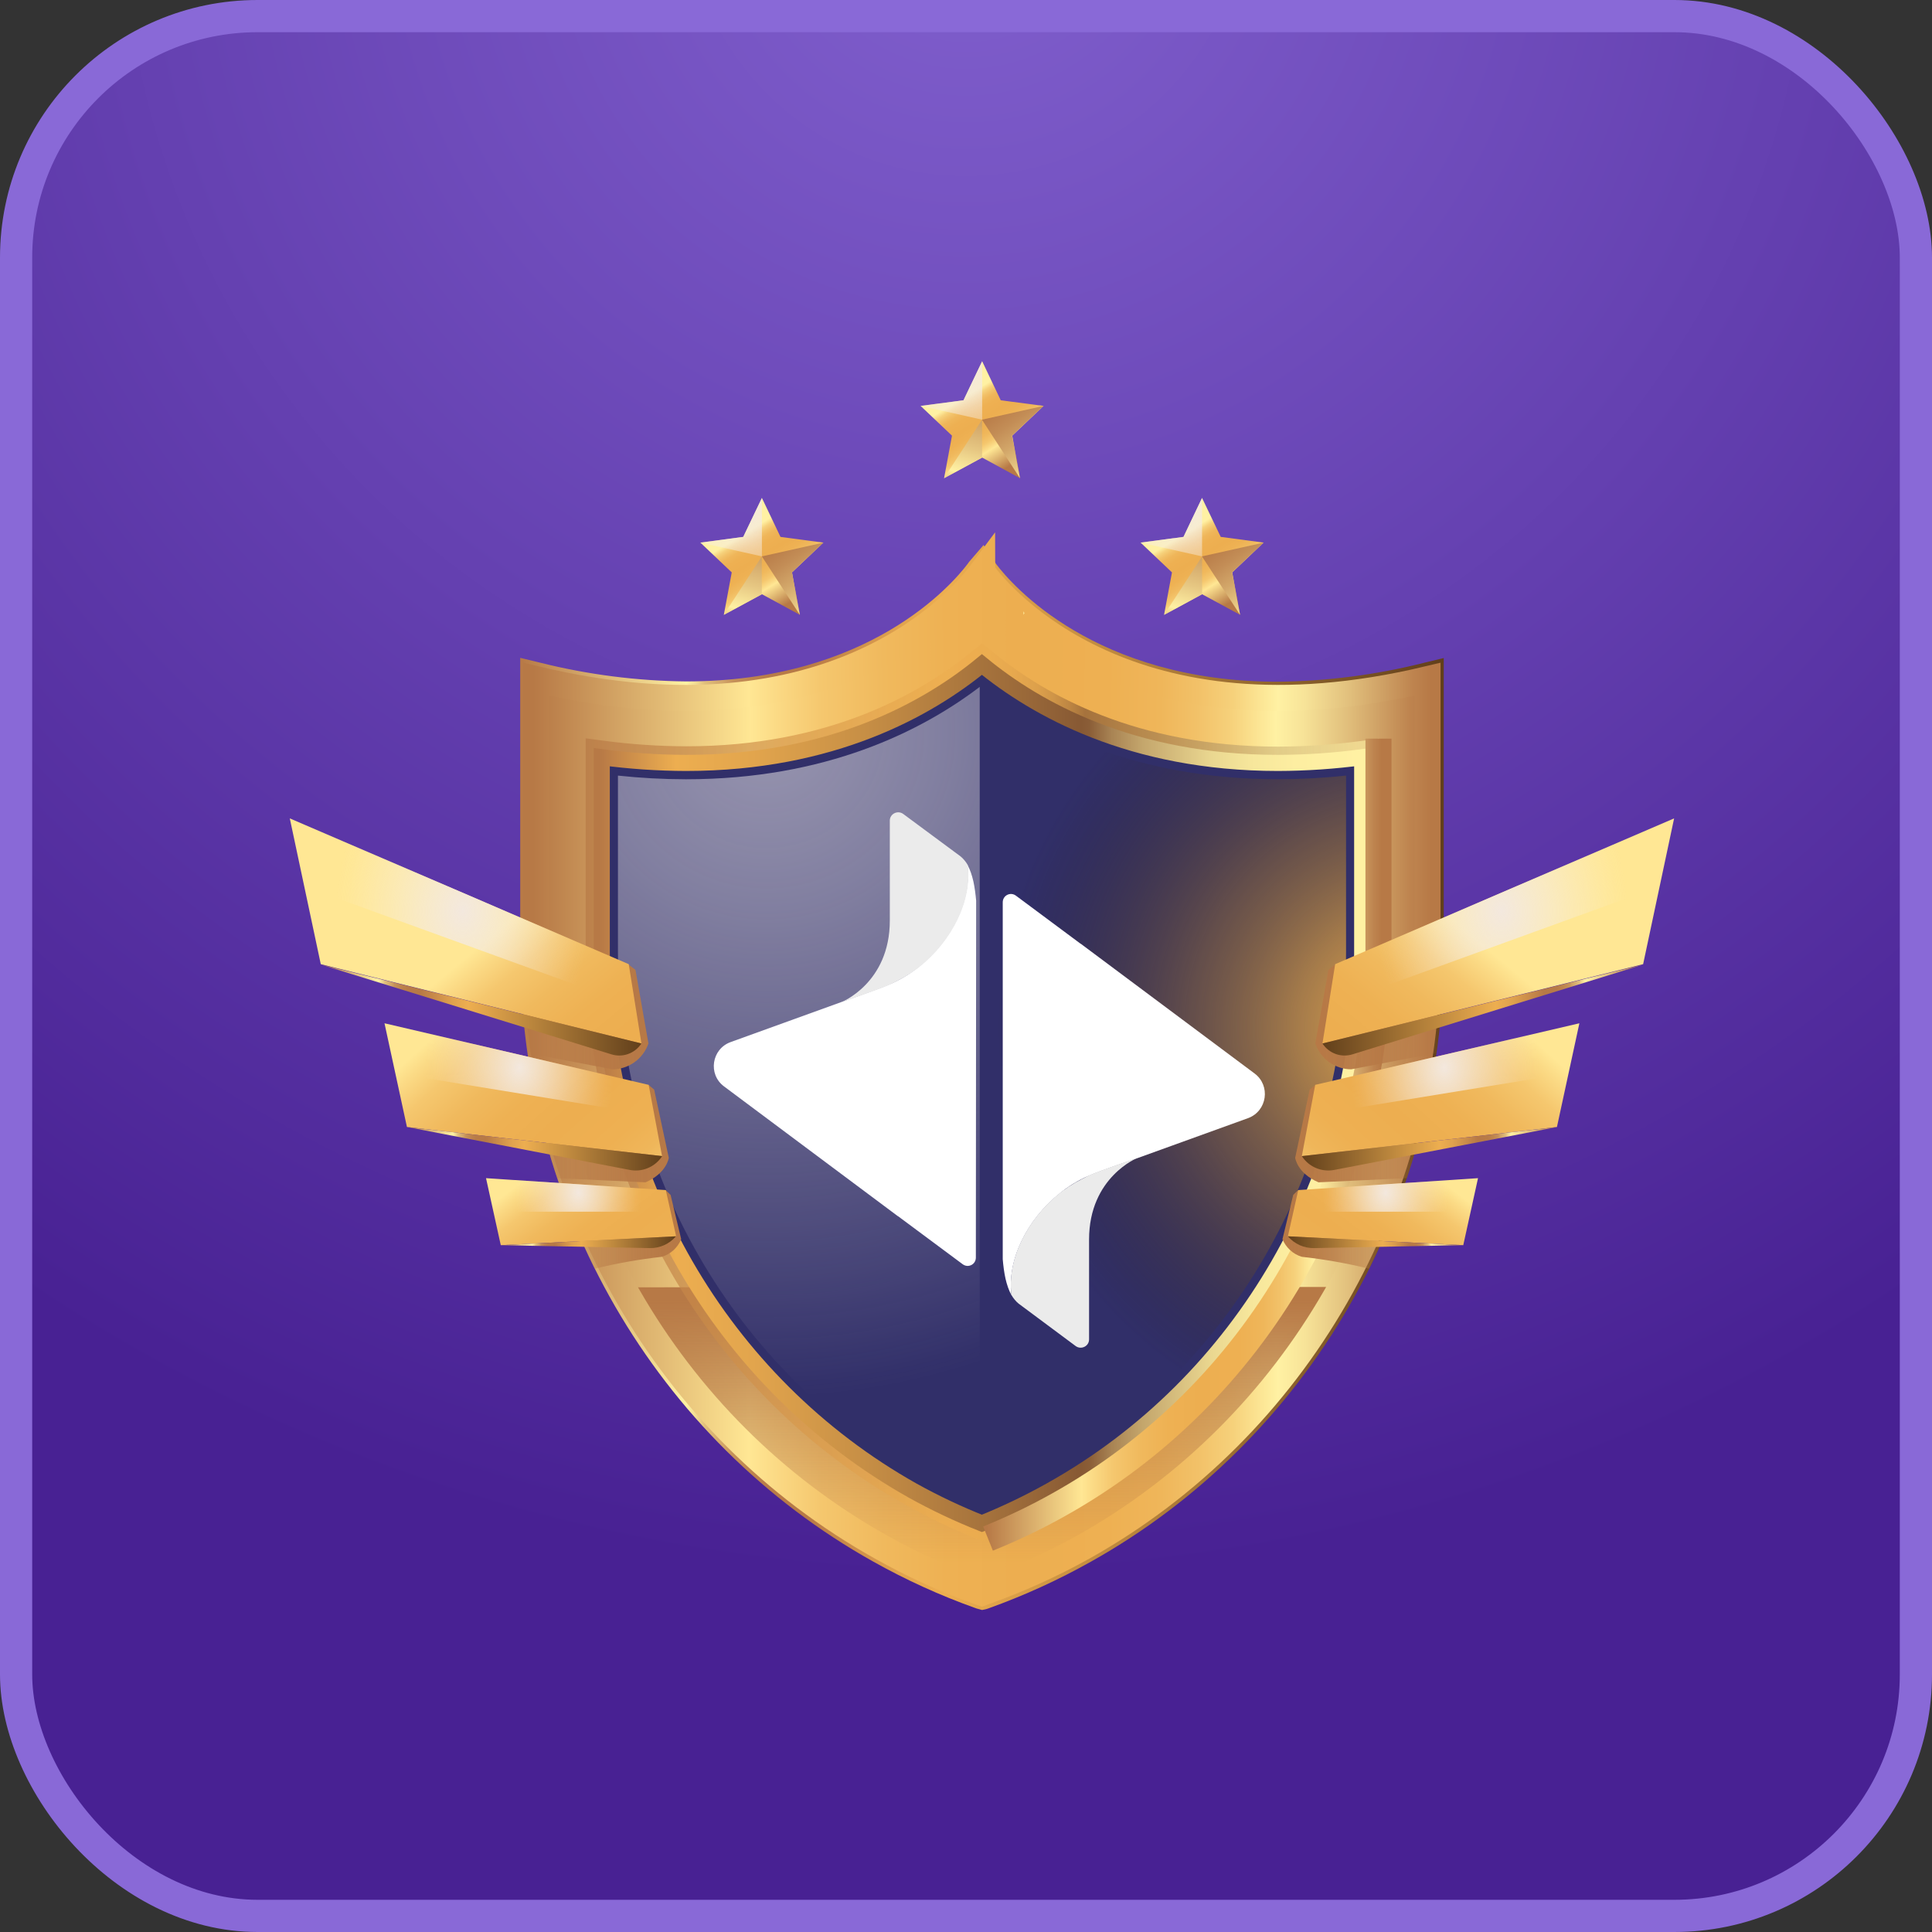<svg width="60" height="60" viewBox="0 0 60 60" fill="none" xmlns="http://www.w3.org/2000/svg">
<rect x="0" y="0" width="60" height="60" fill="#333333" stroke="none"/>
<rect x="0.5" y="0.5" width="59" height="59" rx="7.5" fill="url(#paint0_radial_3885_5811)" stroke="#8969D7"/>
<path d="M23.662 18.454L22.479 19.095L22.725 17.776L21.75 16.851L23.082 16.674L23.662 15.464L24.239 16.674L25.571 16.851L24.596 17.776L24.842 19.095L23.662 18.454Z" fill="url(#paint1_linear_3885_5811)"/>
<path style="mix-blend-mode:overlay" d="M21.75 16.851L23.662 17.279V15.464L23.082 16.674L21.75 16.851Z" fill="url(#paint2_radial_3885_5811)"/>
<path style="mix-blend-mode:multiply" d="M23.66 17.279L25.569 16.852L24.595 17.776L24.84 19.095L23.66 17.279Z" fill="url(#paint3_linear_3885_5811)"/>
<path style="mix-blend-mode:multiply" d="M23.659 17.28L22.477 19.096L23.659 18.455V17.28Z" fill="url(#paint4_linear_3885_5811)"/>
<path d="M37.331 18.454L36.151 19.095L36.397 17.776L35.422 16.851L36.754 16.674L37.331 15.464L37.911 16.674L39.243 16.851L38.268 17.776L38.514 19.095L37.331 18.454Z" fill="url(#paint5_linear_3885_5811)"/>
<path style="mix-blend-mode:overlay" d="M35.422 16.851L37.331 17.279V15.464L36.754 16.674L35.422 16.851Z" fill="url(#paint6_radial_3885_5811)"/>
<path style="mix-blend-mode:multiply" d="M37.328 17.279L39.24 16.852L38.265 17.776L38.511 19.095L37.328 17.279Z" fill="url(#paint7_linear_3885_5811)"/>
<path style="mix-blend-mode:multiply" d="M37.332 17.28L36.152 19.096L37.332 18.455V17.28Z" fill="url(#paint8_linear_3885_5811)"/>
<path d="M30.502 14.211L29.319 14.852L29.565 13.53L28.59 12.606L29.922 12.431L30.502 11.219L31.079 12.431L32.411 12.606L31.436 13.53L31.681 14.852L30.502 14.211Z" fill="url(#paint9_linear_3885_5811)"/>
<path style="mix-blend-mode:overlay" d="M28.59 12.606L30.502 13.034V11.219L29.922 12.431L28.59 12.606Z" fill="url(#paint10_radial_3885_5811)"/>
<path style="mix-blend-mode:multiply" d="M30.496 13.034L32.405 12.606L31.43 13.53L31.676 14.852L30.496 13.034Z" fill="url(#paint11_linear_3885_5811)"/>
<path style="mix-blend-mode:multiply" d="M30.499 13.033L29.316 14.851L30.499 14.211V13.033Z" fill="url(#paint12_linear_3885_5811)"/>
<path d="M31.858 18.983V19.095L31.82 19.039L31.858 18.983Z" fill="url(#paint13_linear_3885_5811)"/>
<path d="M30.399 49.972C30.357 49.963 30.315 49.95 30.275 49.934C29.184 49.544 28.128 49.062 27.118 48.496C20.357 44.716 16.156 37.454 16.156 29.546V20.43L16.782 20.582C18.262 20.952 19.781 21.147 21.306 21.162C26.983 21.162 29.571 18.147 30.05 17.514C30.068 17.485 30.089 17.458 30.11 17.433L30.546 16.926L30.941 17.524C31.42 18.154 34.007 21.172 39.687 21.172C41.213 21.155 42.731 20.959 44.212 20.587L44.837 20.436V29.551C44.837 37.459 40.636 44.721 33.876 48.501C32.859 49.072 31.797 49.556 30.7 49.949C30.667 49.962 30.632 49.972 30.597 49.98L30.498 50L30.399 49.972Z" fill="url(#paint14_linear_3885_5811)"/>
<path d="M44.332 21.094V29.544C44.332 37.183 40.298 44.324 33.631 48.053C32.637 48.606 31.598 49.075 30.524 49.453L30.491 49.466L30.453 49.453C29.383 49.072 28.347 48.6 27.357 48.043C20.69 44.316 16.656 37.175 16.656 29.536V21.094C25.903 23.302 29.899 18.562 30.461 17.803L30.499 17.752C30.499 17.767 30.519 17.782 30.532 17.803C31.097 18.562 35.082 23.302 44.332 21.094Z" fill="url(#paint15_linear_3885_5811)"/>
<path style="mix-blend-mode:multiply" d="M19.352 39.979C21.217 43.364 23.991 46.16 27.36 48.053C28.351 48.607 29.387 49.075 30.457 49.454L30.495 49.466L30.52 49.454C31.591 49.071 32.628 48.599 33.62 48.043C36.989 46.15 39.763 43.353 41.629 39.968L19.352 39.979Z" fill="url(#paint16_linear_3885_5811)"/>
<path style="mix-blend-mode:screen" d="M44.332 21.094V29.544C44.332 37.183 40.298 44.324 33.631 48.053C32.637 48.606 31.598 49.075 30.524 49.453L30.491 49.466L30.453 49.453C29.383 49.072 28.347 48.6 27.357 48.043C20.69 44.316 16.656 37.175 16.656 29.536V21.094C25.903 23.302 29.899 18.562 30.461 17.803L30.499 17.752C30.499 17.767 30.519 17.782 30.532 17.803C31.097 18.562 35.082 23.302 44.332 21.094Z" stroke="url(#paint17_linear_3885_5811)" stroke-width="0.81" stroke-miterlimit="10"/>
<g style="mix-blend-mode:multiply" opacity="0.7">
<path d="M30.496 21.283C32.299 22.671 35.284 24.2 39.687 24.2C40.393 24.199 41.098 24.161 41.799 24.086V29.543C41.799 36.351 38.193 42.598 32.392 45.842C31.779 46.185 31.145 46.493 30.496 46.763C29.846 46.493 29.213 46.185 28.599 45.842C22.801 42.598 19.195 36.354 19.195 29.545V24.086C19.897 24.161 20.602 24.199 21.307 24.2C25.708 24.2 28.693 22.681 30.496 21.283ZM30.496 19.982L30.174 20.235C28.544 21.577 25.68 23.177 21.312 23.177C20.459 23.175 19.606 23.117 18.76 23.005L18.188 22.929V29.545C18.188 36.721 21.986 43.304 28.111 46.725C28.822 47.124 29.557 47.477 30.314 47.781L30.501 47.857L30.691 47.781C31.447 47.477 32.183 47.124 32.894 46.725C39.014 43.302 42.817 36.718 42.817 29.543V22.939L42.245 23.015C41.398 23.127 40.546 23.185 39.692 23.187C35.317 23.187 32.453 21.587 30.83 20.245L30.509 19.992L30.496 19.982Z" fill="url(#paint18_linear_3885_5811)"/>
</g>
<path d="M30.494 47.31C29.759 47.019 29.044 46.681 28.352 46.297C22.392 42.952 18.688 36.538 18.688 29.545V23.516C19.555 23.631 20.43 23.691 21.306 23.693C25.851 23.693 28.826 22.009 30.494 20.637C32.163 22.009 35.138 23.693 39.686 23.693C40.562 23.691 41.436 23.631 42.304 23.516V29.542C42.304 36.536 38.6 42.95 32.639 46.282C31.947 46.67 31.231 47.013 30.494 47.31Z" fill="url(#paint19_radial_3885_5811)"/>
<g style="mix-blend-mode:lighten" opacity="0.5">
<path d="M21.303 24.201C20.598 24.2 19.893 24.162 19.191 24.087V29.546C19.191 36.355 22.797 42.599 28.596 45.843C29.189 46.174 29.8 46.473 30.426 46.737V21.332C28.618 22.707 25.651 24.201 21.303 24.201Z" fill="url(#paint20_radial_3885_5811)" style="mix-blend-mode:screen"/>
</g>
<g style="mix-blend-mode:lighten">
<path d="M39.691 24.2C35.29 24.2 32.302 22.681 30.499 21.283L30.434 21.331V46.736L30.499 46.763C31.149 46.493 31.782 46.185 32.396 45.842C38.197 42.598 41.803 36.352 41.803 29.543V24.086C41.101 24.161 40.396 24.199 39.691 24.2Z" fill="url(#paint21_radial_3885_5811)" style="mix-blend-mode:color-dodge"/>
</g>
<path style="mix-blend-mode:multiply" d="M30.494 47.31C29.759 47.019 29.044 46.681 28.352 46.297C22.392 42.952 18.688 36.538 18.688 29.545V23.516C19.555 23.631 20.43 23.691 21.306 23.693C25.851 23.693 28.826 22.009 30.494 20.637C32.163 22.009 35.138 23.693 39.686 23.693C40.562 23.691 41.436 23.631 42.304 23.516V29.542C42.304 36.536 38.6 42.95 32.639 46.282C31.947 46.67 31.231 47.013 30.494 47.31Z" stroke="url(#paint22_linear_3885_5811)" stroke-width="0.5" stroke-miterlimit="10"/>
<path style="mix-blend-mode:screen" d="M42.81 22.939V29.543C42.81 36.719 39.012 43.302 32.886 46.725C32.176 47.124 31.44 47.477 30.684 47.781" stroke="url(#paint23_linear_3885_5811)" stroke-width="0.81" stroke-miterlimit="10"/>
<path d="M31.818 19.039L31.777 19.095V18.983C31.777 18.983 31.785 19.004 31.818 19.039Z" fill="url(#paint24_linear_3885_5811)"/>
<path style="mix-blend-mode:multiply" d="M20.138 32.406C20.058 32.639 19.908 32.841 19.708 32.985C19.509 33.129 19.27 33.207 19.024 33.209L16.375 32.703C16.319 32.31 16.271 31.915 16.238 31.518V31.505C16.603 31.135 18.598 31.368 18.598 31.368L19.522 29.955L19.735 30.12L20.138 32.406Z" fill="url(#paint25_linear_3885_5811)"/>
<path style="mix-blend-mode:multiply" d="M20.77 35.958C20.77 35.958 20.706 36.437 20.046 36.718L17.303 36.589C17.114 36.023 16.945 35.451 16.797 34.872C17.126 34.778 17.467 34.733 17.81 34.738C18.083 34.766 20.139 33.69 20.139 33.69L20.316 33.839L20.77 35.958Z" fill="url(#paint26_linear_3885_5811)"/>
<path style="mix-blend-mode:multiply" d="M21.155 38.484C21.102 38.614 21.02 38.73 20.917 38.825C20.813 38.92 20.689 38.99 20.555 39.031C19.852 39.109 19.154 39.233 18.466 39.401C18.274 39.013 18.092 38.619 17.922 38.221C18.054 38.025 18.235 37.868 18.447 37.764C18.659 37.66 18.894 37.613 19.13 37.628C19.466 37.669 20.674 36.96 20.674 36.96L20.826 37.109L21.155 38.484Z" fill="url(#paint27_linear_3885_5811)"/>
<path d="M19.921 32.407L19.526 29.943L9 25.416L9.962 29.943L19.921 32.407Z" fill="url(#paint28_linear_3885_5811)"/>
<path d="M20.145 33.691L11.941 31.779L12.638 35L20.561 35.904L20.145 33.691Z" fill="url(#paint29_linear_3885_5811)"/>
<path d="M20.677 36.959L15.094 36.589L15.552 38.67L20.998 38.395L20.677 36.959Z" fill="url(#paint30_linear_3885_5811)"/>
<path d="M19.92 32.406C19.821 32.557 19.676 32.672 19.506 32.733C19.337 32.793 19.152 32.796 18.98 32.741L9.961 29.955L19.92 32.406Z" fill="url(#paint31_linear_3885_5811)"/>
<path d="M20.564 35.904C20.457 36.069 20.304 36.198 20.123 36.274C19.942 36.351 19.743 36.371 19.551 36.332L12.641 35.001L20.564 35.904Z" fill="url(#paint32_linear_3885_5811)"/>
<path d="M20.993 38.394C20.893 38.512 20.768 38.605 20.627 38.669C20.486 38.733 20.333 38.764 20.178 38.761L15.547 38.67L20.993 38.394Z" fill="url(#paint33_linear_3885_5811)"/>
<path style="mix-blend-mode:overlay" d="M9 25.416L9.448 27.525L19.738 31.26L19.526 29.943L9 25.416Z" fill="url(#paint34_radial_3885_5811)"/>
<path style="mix-blend-mode:overlay" d="M11.941 31.779L20.145 33.691L20.323 34.643L12.276 33.329L11.941 31.779Z" fill="url(#paint35_radial_3885_5811)"/>
<path style="mix-blend-mode:overlay" d="M15.094 36.589L20.677 36.959L20.829 37.63H15.324L15.094 36.589Z" fill="url(#paint36_radial_3885_5811)"/>
<path style="mix-blend-mode:multiply" d="M40.848 32.406C40.927 32.639 41.077 32.841 41.277 32.985C41.477 33.129 41.716 33.207 41.962 33.209L44.61 32.703C44.666 32.31 44.714 31.915 44.747 31.518V31.505C44.382 31.135 42.387 31.368 42.387 31.368L41.468 29.955L41.255 30.12L40.848 32.406Z" fill="url(#paint37_linear_3885_5811)"/>
<path style="mix-blend-mode:multiply" d="M40.223 35.958C40.223 35.958 40.286 36.437 40.947 36.718L43.692 36.589C43.882 36.023 44.051 35.451 44.198 34.872C43.869 34.778 43.528 34.733 43.185 34.738C42.914 34.753 40.851 33.69 40.851 33.69L40.673 33.839L40.223 35.958Z" fill="url(#paint38_linear_3885_5811)"/>
<path style="mix-blend-mode:multiply" d="M39.828 38.484C39.882 38.614 39.963 38.73 40.067 38.825C40.17 38.92 40.294 38.99 40.428 39.031C41.132 39.109 41.83 39.233 42.517 39.401C42.71 39.013 42.891 38.619 43.062 38.221C42.93 38.026 42.75 37.869 42.539 37.765C42.328 37.661 42.093 37.614 41.859 37.628C41.522 37.669 40.314 36.96 40.314 36.96L40.162 37.109L39.828 38.484Z" fill="url(#paint39_linear_3885_5811)"/>
<path d="M41.07 32.407L41.465 29.943L51.991 25.416L51.029 29.943L41.07 32.407Z" fill="url(#paint40_linear_3885_5811)"/>
<path d="M40.845 33.691L49.049 31.779L48.352 35L40.43 35.904L40.845 33.691Z" fill="url(#paint41_linear_3885_5811)"/>
<path d="M40.318 36.959L45.901 36.589L45.443 38.67L39.996 38.395L40.318 36.959Z" fill="url(#paint42_linear_3885_5811)"/>
<path d="M41.07 32.406C41.168 32.557 41.314 32.672 41.483 32.733C41.653 32.793 41.838 32.796 42.01 32.741L51.032 29.955L41.07 32.406Z" fill="url(#paint43_linear_3885_5811)"/>
<path d="M40.43 35.904C40.536 36.069 40.69 36.198 40.87 36.274C41.051 36.35 41.25 36.37 41.443 36.332L48.358 35.001L40.43 35.904Z" fill="url(#paint44_linear_3885_5811)"/>
<path d="M39.996 38.394C40.096 38.512 40.222 38.605 40.362 38.669C40.504 38.733 40.657 38.764 40.811 38.761L45.443 38.67L39.996 38.394Z" fill="url(#paint45_linear_3885_5811)"/>
<path style="mix-blend-mode:overlay" d="M51.994 25.416L51.546 27.525L41.258 31.26L41.468 29.943L51.994 25.416Z" fill="url(#paint46_radial_3885_5811)"/>
<path style="mix-blend-mode:overlay" d="M49.045 31.779L40.841 33.691L40.664 34.643L48.711 33.329L49.045 31.779Z" fill="url(#paint47_radial_3885_5811)"/>
<path style="mix-blend-mode:overlay" d="M45.899 36.589L40.316 36.959L40.164 37.63H45.669L45.899 36.589Z" fill="url(#paint48_radial_3885_5811)"/>
<path d="M22.485 33.739L27.878 37.765C27.887 37.765 27.887 37.774 27.895 37.774L29.896 39.261C30.067 39.389 30.306 39.27 30.306 39.056L30.315 27.97C30.297 27.773 30.272 27.568 30.229 27.371C30.186 27.183 30.127 27.004 30.041 26.85C30.186 27.935 29.571 29.2 28.528 30.029C28.297 30.218 27.981 30.423 27.631 30.568C27.254 30.73 26.117 31.124 26.117 31.124L22.69 32.363C22.1 32.577 21.98 33.363 22.485 33.739Z" fill="white"/>
<path d="M27.839 30.477C27.848 30.468 27.865 30.468 27.873 30.46C27.89 30.451 27.908 30.443 27.933 30.426C27.959 30.417 27.976 30.4 28.002 30.391C28.01 30.383 28.027 30.374 28.036 30.374C28.061 30.357 28.096 30.34 28.121 30.323C28.13 30.314 28.138 30.314 28.147 30.306C28.173 30.289 28.198 30.272 28.232 30.255C28.25 30.246 28.258 30.238 28.275 30.229C28.292 30.212 28.318 30.203 28.335 30.186C28.361 30.169 28.386 30.143 28.421 30.126C28.429 30.126 28.429 30.118 28.438 30.118C28.472 30.092 28.506 30.067 28.54 30.041C29.583 29.212 30.198 27.947 30.053 26.861C29.993 26.759 29.916 26.665 29.831 26.596L28.053 25.28C27.882 25.152 27.634 25.271 27.634 25.485V28.588C27.634 30.537 26.121 31.127 26.121 31.127C26.121 31.127 27.267 30.742 27.634 30.579C27.703 30.545 27.771 30.511 27.839 30.477Z" fill="#EBEBEB"/>
<path d="M38.962 33.338L33.568 29.312C33.56 29.312 33.56 29.303 33.551 29.303L31.551 27.816C31.38 27.688 31.141 27.808 31.141 28.021V39.108C31.158 39.305 31.183 39.51 31.226 39.706C31.269 39.894 31.329 40.074 31.414 40.228C31.269 39.142 31.884 37.877 32.927 37.048C33.158 36.86 33.474 36.655 33.825 36.509C34.192 36.347 35.338 35.962 35.338 35.962L38.765 34.723C39.355 34.501 39.466 33.714 38.962 33.338Z" fill="white"/>
<path d="M33.626 36.604C33.617 36.612 33.6 36.612 33.592 36.621C33.574 36.63 33.557 36.638 33.532 36.655C33.506 36.664 33.489 36.681 33.463 36.689C33.455 36.698 33.438 36.706 33.429 36.706C33.403 36.724 33.369 36.741 33.344 36.758C33.335 36.766 33.327 36.766 33.318 36.775C33.292 36.792 33.267 36.809 33.232 36.826C33.215 36.835 33.207 36.843 33.19 36.852C33.173 36.869 33.147 36.877 33.13 36.895C33.104 36.912 33.079 36.937 33.044 36.954C33.036 36.954 33.036 36.963 33.027 36.963C32.993 36.989 32.959 37.014 32.925 37.04C31.882 37.869 31.266 39.134 31.412 40.22C31.472 40.322 31.549 40.416 31.634 40.485L33.403 41.801C33.574 41.929 33.822 41.81 33.822 41.596V38.493C33.822 36.553 35.335 35.954 35.335 35.954C35.335 35.954 34.19 36.339 33.822 36.501C33.762 36.535 33.694 36.57 33.626 36.604Z" fill="#EBEBEB"/>
<defs>
<radialGradient id="paint0_radial_3885_5811" cx="0" cy="0" r="1" gradientUnits="userSpaceOnUse" gradientTransform="translate(30 -3) scale(52)">
<stop stop-color="#8160CE"/>
<stop offset="1" stop-color="#482193"/>
</radialGradient>
<linearGradient id="paint1_linear_3885_5811" x1="22.877" y1="16.099" x2="24.49" y2="18.733" gradientUnits="userSpaceOnUse">
<stop offset="0.17" stop-color="#FFF1A3"/>
<stop offset="0.19" stop-color="#FCE594"/>
<stop offset="0.22" stop-color="#F6D17B"/>
<stop offset="0.26" stop-color="#F2C168"/>
<stop offset="0.3" stop-color="#EFB65A"/>
<stop offset="0.36" stop-color="#EEB052"/>
<stop offset="0.46" stop-color="#EDAE50"/>
<stop offset="0.54" stop-color="#EEB153"/>
<stop offset="0.61" stop-color="#F0B95D"/>
<stop offset="0.68" stop-color="#F5C76E"/>
<stop offset="0.73" stop-color="#FBDA85"/>
<stop offset="0.76" stop-color="#FFE794"/>
<stop offset="1" stop-color="#B77946"/>
</linearGradient>
<radialGradient id="paint2_radial_3885_5811" cx="0" cy="0" r="1" gradientUnits="userSpaceOnUse" gradientTransform="translate(23.084 15.758) scale(3.17)">
<stop stop-color="#F3E8DE"/>
<stop offset="0.54" stop-color="#F6EEE7" stop-opacity="0.36"/>
<stop offset="0.57" stop-color="#F6EEE7" stop-opacity="0.33"/>
<stop offset="0.75" stop-color="#F7F0E9" stop-opacity="0.15"/>
<stop offset="0.88" stop-color="#F8F1EB" stop-opacity="0.04"/>
<stop offset="0.96" stop-color="#F8F1EB" stop-opacity="0"/>
</radialGradient>
<linearGradient id="paint3_linear_3885_5811" x1="26.144" y1="19.399" x2="24.063" y2="16.241" gradientUnits="userSpaceOnUse">
<stop stop-color="#B77946" stop-opacity="0"/>
<stop offset="0.18" stop-color="#FFF1A3"/>
<stop offset="0.34" stop-color="#E7C883"/>
<stop offset="0.51" stop-color="#D2A669"/>
<stop offset="0.67" stop-color="#C38D56"/>
<stop offset="0.81" stop-color="#BA7E4A"/>
<stop offset="0.93" stop-color="#B77946"/>
</linearGradient>
<linearGradient id="paint4_linear_3885_5811" x1="22.826" y1="19.762" x2="23.963" y2="15.118" gradientUnits="userSpaceOnUse">
<stop stop-color="#B77946" stop-opacity="0"/>
<stop offset="0.18" stop-color="#FFF1A3"/>
<stop offset="0.34" stop-color="#E7C883"/>
<stop offset="0.51" stop-color="#D2A669"/>
<stop offset="0.67" stop-color="#C38D56"/>
<stop offset="0.81" stop-color="#BA7E4A"/>
<stop offset="0.93" stop-color="#B77946"/>
</linearGradient>
<linearGradient id="paint5_linear_3885_5811" x1="36.549" y1="16.099" x2="38.162" y2="18.733" gradientUnits="userSpaceOnUse">
<stop offset="0.17" stop-color="#FFF1A3"/>
<stop offset="0.19" stop-color="#FCE594"/>
<stop offset="0.22" stop-color="#F6D17B"/>
<stop offset="0.26" stop-color="#F2C168"/>
<stop offset="0.3" stop-color="#EFB65A"/>
<stop offset="0.36" stop-color="#EEB052"/>
<stop offset="0.46" stop-color="#EDAE50"/>
<stop offset="0.54" stop-color="#EEB153"/>
<stop offset="0.61" stop-color="#F0B95D"/>
<stop offset="0.68" stop-color="#F5C76E"/>
<stop offset="0.73" stop-color="#FBDA85"/>
<stop offset="0.76" stop-color="#FFE794"/>
<stop offset="1" stop-color="#B77946"/>
</linearGradient>
<radialGradient id="paint6_radial_3885_5811" cx="0" cy="0" r="1" gradientUnits="userSpaceOnUse" gradientTransform="translate(36.754 15.758) scale(3.17)">
<stop stop-color="#F3E8DE"/>
<stop offset="0.54" stop-color="#F6EEE7" stop-opacity="0.36"/>
<stop offset="0.57" stop-color="#F6EEE7" stop-opacity="0.33"/>
<stop offset="0.75" stop-color="#F7F0E9" stop-opacity="0.15"/>
<stop offset="0.88" stop-color="#F8F1EB" stop-opacity="0.04"/>
<stop offset="0.96" stop-color="#F8F1EB" stop-opacity="0"/>
</radialGradient>
<linearGradient id="paint7_linear_3885_5811" x1="39.812" y1="19.399" x2="37.733" y2="16.241" gradientUnits="userSpaceOnUse">
<stop stop-color="#B77946" stop-opacity="0"/>
<stop offset="0.18" stop-color="#FFF1A3"/>
<stop offset="0.34" stop-color="#E7C883"/>
<stop offset="0.51" stop-color="#D2A669"/>
<stop offset="0.67" stop-color="#C38D56"/>
<stop offset="0.81" stop-color="#BA7E4A"/>
<stop offset="0.93" stop-color="#B77946"/>
</linearGradient>
<linearGradient id="paint8_linear_3885_5811" x1="36.502" y1="19.762" x2="37.639" y2="15.118" gradientUnits="userSpaceOnUse">
<stop stop-color="#B77946" stop-opacity="0"/>
<stop offset="0.18" stop-color="#FFF1A3"/>
<stop offset="0.34" stop-color="#E7C883"/>
<stop offset="0.51" stop-color="#D2A669"/>
<stop offset="0.67" stop-color="#C38D56"/>
<stop offset="0.81" stop-color="#BA7E4A"/>
<stop offset="0.93" stop-color="#B77946"/>
</linearGradient>
<linearGradient id="paint9_linear_3885_5811" x1="29.717" y1="11.854" x2="31.329" y2="14.488" gradientUnits="userSpaceOnUse">
<stop offset="0.17" stop-color="#FFF1A3"/>
<stop offset="0.19" stop-color="#FCE594"/>
<stop offset="0.22" stop-color="#F6D17B"/>
<stop offset="0.26" stop-color="#F2C168"/>
<stop offset="0.3" stop-color="#EFB65A"/>
<stop offset="0.36" stop-color="#EEB052"/>
<stop offset="0.46" stop-color="#EDAE50"/>
<stop offset="0.54" stop-color="#EEB153"/>
<stop offset="0.61" stop-color="#F0B95D"/>
<stop offset="0.68" stop-color="#F5C76E"/>
<stop offset="0.73" stop-color="#FBDA85"/>
<stop offset="0.76" stop-color="#FFE794"/>
<stop offset="1" stop-color="#B77946"/>
</linearGradient>
<radialGradient id="paint10_radial_3885_5811" cx="0" cy="0" r="1" gradientUnits="userSpaceOnUse" gradientTransform="translate(29.924 11.512) scale(3.17)">
<stop stop-color="#F3E8DE"/>
<stop offset="0.54" stop-color="#F6EEE7" stop-opacity="0.36"/>
<stop offset="0.57" stop-color="#F6EEE7" stop-opacity="0.33"/>
<stop offset="0.75" stop-color="#F7F0E9" stop-opacity="0.15"/>
<stop offset="0.88" stop-color="#F8F1EB" stop-opacity="0.04"/>
<stop offset="0.96" stop-color="#F8F1EB" stop-opacity="0"/>
</radialGradient>
<linearGradient id="paint11_linear_3885_5811" x1="32.977" y1="15.153" x2="30.899" y2="11.996" gradientUnits="userSpaceOnUse">
<stop stop-color="#B77946" stop-opacity="0"/>
<stop offset="0.18" stop-color="#FFF1A3"/>
<stop offset="0.34" stop-color="#E7C883"/>
<stop offset="0.51" stop-color="#D2A669"/>
<stop offset="0.67" stop-color="#C38D56"/>
<stop offset="0.81" stop-color="#BA7E4A"/>
<stop offset="0.93" stop-color="#B77946"/>
</linearGradient>
<linearGradient id="paint12_linear_3885_5811" x1="29.666" y1="15.515" x2="30.803" y2="10.871" gradientUnits="userSpaceOnUse">
<stop stop-color="#B77946" stop-opacity="0"/>
<stop offset="0.18" stop-color="#FFF1A3"/>
<stop offset="0.34" stop-color="#E7C883"/>
<stop offset="0.51" stop-color="#D2A669"/>
<stop offset="0.67" stop-color="#C38D56"/>
<stop offset="0.81" stop-color="#BA7E4A"/>
<stop offset="0.93" stop-color="#B77946"/>
</linearGradient>
<linearGradient id="paint13_linear_3885_5811" x1="31.82" y1="19.039" x2="31.858" y2="19.039" gradientUnits="userSpaceOnUse">
<stop stop-color="#B77946"/>
<stop offset="0.24" stop-color="#FFE794"/>
<stop offset="0.27" stop-color="#FBDA85"/>
<stop offset="0.32" stop-color="#F5C76E"/>
<stop offset="0.39" stop-color="#F0B95D"/>
<stop offset="0.46" stop-color="#EEB153"/>
<stop offset="0.54" stop-color="#EDAE50"/>
<stop offset="0.64" stop-color="#EEB052"/>
<stop offset="0.7" stop-color="#EFB65A"/>
<stop offset="0.74" stop-color="#F2C168"/>
<stop offset="0.78" stop-color="#F6D17B"/>
<stop offset="0.81" stop-color="#FCE594"/>
<stop offset="0.83" stop-color="#FFF1A3"/>
<stop offset="0.86" stop-color="#F7E398"/>
<stop offset="0.91" stop-color="#E1BF7C"/>
<stop offset="0.98" stop-color="#BE844F"/>
<stop offset="1" stop-color="#B77946"/>
</linearGradient>
<linearGradient id="paint14_linear_3885_5811" x1="16.156" y1="33.453" x2="44.837" y2="33.453" gradientUnits="userSpaceOnUse">
<stop stop-color="#B77946"/>
<stop offset="0.18" stop-color="#FFF1A3"/>
<stop offset="0.19" stop-color="#F2DC93"/>
<stop offset="0.2" stop-color="#E0BE7B"/>
<stop offset="0.22" stop-color="#D1A468"/>
<stop offset="0.23" stop-color="#C59159"/>
<stop offset="0.25" stop-color="#BD834E"/>
<stop offset="0.27" stop-color="#B87B48"/>
<stop offset="0.31" stop-color="#B77946"/>
<stop offset="0.33" stop-color="#BF8148"/>
<stop offset="0.41" stop-color="#E0A24E"/>
<stop offset="0.46" stop-color="#EDAE50"/>
<stop offset="1" stop-color="#613F1B"/>
</linearGradient>
<linearGradient id="paint15_linear_3885_5811" x1="16.664" y1="33.618" x2="44.332" y2="33.618" gradientUnits="userSpaceOnUse">
<stop stop-color="#B77946"/>
<stop offset="0.24" stop-color="#FFE794"/>
<stop offset="0.27" stop-color="#FBDA85"/>
<stop offset="0.32" stop-color="#F5C76E"/>
<stop offset="0.39" stop-color="#F0B95D"/>
<stop offset="0.46" stop-color="#EEB153"/>
<stop offset="0.54" stop-color="#EDAE50"/>
<stop offset="0.64" stop-color="#EEB052"/>
<stop offset="0.7" stop-color="#EFB65A"/>
<stop offset="0.74" stop-color="#F2C168"/>
<stop offset="0.78" stop-color="#F6D17B"/>
<stop offset="0.81" stop-color="#FCE594"/>
<stop offset="0.83" stop-color="#FFF1A3"/>
<stop offset="0.86" stop-color="#F7E398"/>
<stop offset="0.91" stop-color="#E1BF7C"/>
<stop offset="0.98" stop-color="#BE844F"/>
<stop offset="1" stop-color="#B77946"/>
</linearGradient>
<linearGradient id="paint16_linear_3885_5811" x1="30.493" y1="48.524" x2="30.493" y2="39.796" gradientUnits="userSpaceOnUse">
<stop stop-color="#B77946" stop-opacity="0"/>
<stop offset="0.93" stop-color="#B77946"/>
</linearGradient>
<linearGradient id="paint17_linear_3885_5811" x1="16.563" y1="33.585" x2="44.433" y2="33.585" gradientUnits="userSpaceOnUse">
<stop stop-color="#B77946"/>
<stop offset="0.24" stop-color="#FFE794"/>
<stop offset="0.27" stop-color="#FBDA85"/>
<stop offset="0.32" stop-color="#F5C76E"/>
<stop offset="0.39" stop-color="#F0B95D"/>
<stop offset="0.46" stop-color="#EEB153"/>
<stop offset="0.54" stop-color="#EDAE50"/>
<stop offset="0.64" stop-color="#EEB052"/>
<stop offset="0.7" stop-color="#EFB65A"/>
<stop offset="0.74" stop-color="#F2C168"/>
<stop offset="0.78" stop-color="#F6D17B"/>
<stop offset="0.81" stop-color="#FCE594"/>
<stop offset="0.83" stop-color="#FFF1A3"/>
<stop offset="0.86" stop-color="#F7E398"/>
<stop offset="0.91" stop-color="#E1BF7C"/>
<stop offset="0.98" stop-color="#BE844F"/>
<stop offset="1" stop-color="#B77946"/>
</linearGradient>
<linearGradient id="paint18_linear_3885_5811" x1="18.182" y1="33.918" x2="42.812" y2="33.918" gradientUnits="userSpaceOnUse">
<stop stop-color="#B77946"/>
<stop offset="0.45" stop-color="#EDAE50"/>
<stop offset="0.51" stop-color="#EBAC4F"/>
<stop offset="0.54" stop-color="#E3A54D"/>
<stop offset="0.57" stop-color="#D59A49"/>
<stop offset="0.59" stop-color="#C28A44"/>
<stop offset="0.61" stop-color="#A9753D"/>
<stop offset="0.63" stop-color="#875934"/>
<stop offset="1" stop-color="#FFF1A3"/>
</linearGradient>
<radialGradient id="paint19_radial_3885_5811" cx="0" cy="0" r="1" gradientUnits="userSpaceOnUse" gradientTransform="translate(30.497 33.974) scale(12.595 12.595)">
<stop stop-color="#312F69"/>
<stop offset="0.39" stop-color="#312F69"/>
<stop offset="0.79" stop-color="#312F69"/>
<stop offset="1" stop-color="#312F69"/>
</radialGradient>
<radialGradient id="paint20_radial_3885_5811" cx="0" cy="0" r="1" gradientUnits="userSpaceOnUse" gradientTransform="translate(23.807 22.723) scale(20.621 20.621)">
<stop stop-color="#FAF7F4"/>
<stop offset="0.09" stop-color="#FAF7F3" stop-opacity="0.94"/>
<stop offset="0.27" stop-color="#F9F6F2" stop-opacity="0.8"/>
<stop offset="0.51" stop-color="#F8F4EF" stop-opacity="0.56"/>
<stop offset="0.8" stop-color="#F6F2EB" stop-opacity="0.24"/>
<stop offset="1" stop-color="#F5F0E8" stop-opacity="0"/>
</radialGradient>
<radialGradient id="paint21_radial_3885_5811" cx="0" cy="0" r="1" gradientUnits="userSpaceOnUse" gradientTransform="translate(43.836 31.918) scale(12.878 12.878)">
<stop stop-color="#EDAE50"/>
<stop offset="0.1" stop-color="#E1A54C" stop-opacity="0.94"/>
<stop offset="0.28" stop-color="#C28E42" stop-opacity="0.79"/>
<stop offset="0.53" stop-color="#906931" stop-opacity="0.54"/>
<stop offset="0.83" stop-color="#4B361A" stop-opacity="0.2"/>
<stop offset="1" stop-color="#23180D" stop-opacity="0"/>
</radialGradient>
<linearGradient id="paint22_linear_3885_5811" x1="18.624" y1="33.966" x2="42.367" y2="33.966" gradientUnits="userSpaceOnUse">
<stop stop-color="#B77946"/>
<stop offset="0.1" stop-color="#EDAE50"/>
<stop offset="0.2" stop-color="#E2A54D"/>
<stop offset="0.35" stop-color="#C68E45"/>
<stop offset="0.56" stop-color="#996839"/>
<stop offset="0.63" stop-color="#875934"/>
<stop offset="0.64" stop-color="#8A5D37"/>
<stop offset="0.67" stop-color="#A98454"/>
<stop offset="0.71" stop-color="#C4A66C"/>
<stop offset="0.76" stop-color="#D9C180"/>
<stop offset="0.8" stop-color="#EAD790"/>
<stop offset="0.85" stop-color="#F6E69B"/>
<stop offset="0.91" stop-color="#FDEEA1"/>
<stop offset="1" stop-color="#FFF1A3"/>
</linearGradient>
<linearGradient id="paint23_linear_3885_5811" x1="30.643" y1="35.407" x2="42.911" y2="35.407" gradientUnits="userSpaceOnUse">
<stop stop-color="#B77946"/>
<stop offset="0.24" stop-color="#FFE794"/>
<stop offset="0.27" stop-color="#FBDA85"/>
<stop offset="0.32" stop-color="#F5C76E"/>
<stop offset="0.39" stop-color="#F0B95D"/>
<stop offset="0.46" stop-color="#EEB153"/>
<stop offset="0.54" stop-color="#EDAE50"/>
<stop offset="0.64" stop-color="#EEB052"/>
<stop offset="0.7" stop-color="#EFB65A"/>
<stop offset="0.74" stop-color="#F2C168"/>
<stop offset="0.78" stop-color="#F6D17B"/>
<stop offset="0.81" stop-color="#FCE594"/>
<stop offset="0.83" stop-color="#FFF1A3"/>
<stop offset="0.86" stop-color="#F7E398"/>
<stop offset="0.91" stop-color="#E1BF7C"/>
<stop offset="0.98" stop-color="#BE844F"/>
<stop offset="1" stop-color="#B77946"/>
</linearGradient>
<linearGradient id="paint24_linear_3885_5811" x1="31.777" y1="19.039" x2="31.818" y2="19.039" gradientUnits="userSpaceOnUse">
<stop stop-color="#B77946"/>
<stop offset="0.24" stop-color="#FFE794"/>
<stop offset="0.27" stop-color="#FBDA85"/>
<stop offset="0.32" stop-color="#F5C76E"/>
<stop offset="0.39" stop-color="#F0B95D"/>
<stop offset="0.46" stop-color="#EEB153"/>
<stop offset="0.54" stop-color="#EDAE50"/>
<stop offset="0.64" stop-color="#EEB052"/>
<stop offset="0.7" stop-color="#EFB65A"/>
<stop offset="0.74" stop-color="#F2C168"/>
<stop offset="0.78" stop-color="#F6D17B"/>
<stop offset="0.81" stop-color="#FCE594"/>
<stop offset="0.83" stop-color="#FFF1A3"/>
<stop offset="0.86" stop-color="#F7E398"/>
<stop offset="0.91" stop-color="#E1BF7C"/>
<stop offset="0.98" stop-color="#BE844F"/>
<stop offset="1" stop-color="#B77946"/>
</linearGradient>
<linearGradient id="paint25_linear_3885_5811" x1="16.241" y1="31.576" x2="20.143" y2="31.576" gradientUnits="userSpaceOnUse">
<stop stop-color="#B77946" stop-opacity="0"/>
<stop offset="0.13" stop-color="#B77946" stop-opacity="0.26"/>
<stop offset="0.25" stop-color="#B77946" stop-opacity="0.49"/>
<stop offset="0.38" stop-color="#B77946" stop-opacity="0.67"/>
<stop offset="0.51" stop-color="#B77946" stop-opacity="0.82"/>
<stop offset="0.64" stop-color="#B77946" stop-opacity="0.92"/>
<stop offset="0.78" stop-color="#B77946" stop-opacity="0.98"/>
<stop offset="0.93" stop-color="#B77946"/>
</linearGradient>
<linearGradient id="paint26_linear_3885_5811" x1="16.802" y1="35.206" x2="20.77" y2="35.206" gradientUnits="userSpaceOnUse">
<stop stop-color="#B77946" stop-opacity="0"/>
<stop offset="0.13" stop-color="#B77946" stop-opacity="0.26"/>
<stop offset="0.25" stop-color="#B77946" stop-opacity="0.49"/>
<stop offset="0.38" stop-color="#B77946" stop-opacity="0.67"/>
<stop offset="0.51" stop-color="#B77946" stop-opacity="0.82"/>
<stop offset="0.64" stop-color="#B77946" stop-opacity="0.92"/>
<stop offset="0.78" stop-color="#B77946" stop-opacity="0.98"/>
<stop offset="0.93" stop-color="#B77946"/>
</linearGradient>
<linearGradient id="paint27_linear_3885_5811" x1="17.93" y1="38.18" x2="21.166" y2="38.18" gradientUnits="userSpaceOnUse">
<stop stop-color="#B77946" stop-opacity="0"/>
<stop offset="0.13" stop-color="#B77946" stop-opacity="0.26"/>
<stop offset="0.25" stop-color="#B77946" stop-opacity="0.49"/>
<stop offset="0.38" stop-color="#B77946" stop-opacity="0.67"/>
<stop offset="0.51" stop-color="#B77946" stop-opacity="0.82"/>
<stop offset="0.64" stop-color="#B77946" stop-opacity="0.92"/>
<stop offset="0.78" stop-color="#B77946" stop-opacity="0.98"/>
<stop offset="0.93" stop-color="#B77946"/>
</linearGradient>
<linearGradient id="paint28_linear_3885_5811" x1="12.013" y1="26.634" x2="22.496" y2="39.34" gradientUnits="userSpaceOnUse">
<stop offset="0.24" stop-color="#FFE794"/>
<stop offset="0.27" stop-color="#FBDA85"/>
<stop offset="0.32" stop-color="#F5C76E"/>
<stop offset="0.39" stop-color="#F0B95D"/>
<stop offset="0.46" stop-color="#EEB153"/>
<stop offset="0.54" stop-color="#EDAE50"/>
<stop offset="0.64" stop-color="#EEB052"/>
<stop offset="0.7" stop-color="#EFB65A"/>
<stop offset="0.74" stop-color="#F2C168"/>
<stop offset="0.78" stop-color="#F6D17B"/>
<stop offset="0.81" stop-color="#FCE594"/>
<stop offset="0.83" stop-color="#FFF1A3"/>
<stop offset="0.86" stop-color="#F7E398"/>
<stop offset="0.91" stop-color="#E1BF7C"/>
<stop offset="0.98" stop-color="#BE844F"/>
<stop offset="1" stop-color="#B77946"/>
</linearGradient>
<linearGradient id="paint29_linear_3885_5811" x1="11.539" y1="28.966" x2="21.824" y2="40.368" gradientUnits="userSpaceOnUse">
<stop offset="0.24" stop-color="#FFE794"/>
<stop offset="0.27" stop-color="#FBDA85"/>
<stop offset="0.32" stop-color="#F5C76E"/>
<stop offset="0.39" stop-color="#F0B95D"/>
<stop offset="0.46" stop-color="#EEB153"/>
<stop offset="0.54" stop-color="#EDAE50"/>
<stop offset="0.64" stop-color="#EEB052"/>
<stop offset="0.7" stop-color="#EFB65A"/>
<stop offset="0.74" stop-color="#F2C168"/>
<stop offset="0.78" stop-color="#F6D17B"/>
<stop offset="0.81" stop-color="#FCE594"/>
<stop offset="0.83" stop-color="#FFF1A3"/>
<stop offset="0.86" stop-color="#F7E398"/>
<stop offset="0.91" stop-color="#E1BF7C"/>
<stop offset="0.98" stop-color="#BE844F"/>
<stop offset="1" stop-color="#B77946"/>
</linearGradient>
<linearGradient id="paint30_linear_3885_5811" x1="15.365" y1="34.163" x2="21.707" y2="42.58" gradientUnits="userSpaceOnUse">
<stop offset="0.24" stop-color="#FFE794"/>
<stop offset="0.27" stop-color="#FBDA85"/>
<stop offset="0.32" stop-color="#F5C76E"/>
<stop offset="0.39" stop-color="#F0B95D"/>
<stop offset="0.46" stop-color="#EEB153"/>
<stop offset="0.54" stop-color="#EDAE50"/>
<stop offset="0.64" stop-color="#EEB052"/>
<stop offset="0.7" stop-color="#EFB65A"/>
<stop offset="0.74" stop-color="#F2C168"/>
<stop offset="0.78" stop-color="#F6D17B"/>
<stop offset="0.81" stop-color="#FCE594"/>
<stop offset="0.83" stop-color="#FFF1A3"/>
<stop offset="0.86" stop-color="#F7E398"/>
<stop offset="0.91" stop-color="#E1BF7C"/>
<stop offset="0.98" stop-color="#BE844F"/>
<stop offset="1" stop-color="#B77946"/>
</linearGradient>
<linearGradient id="paint31_linear_3885_5811" x1="9.961" y1="31.366" x2="19.92" y2="31.366" gradientUnits="userSpaceOnUse">
<stop stop-color="#B77946"/>
<stop offset="0.18" stop-color="#FFF1A3"/>
<stop offset="0.19" stop-color="#F2DC93"/>
<stop offset="0.2" stop-color="#E0BE7B"/>
<stop offset="0.22" stop-color="#D1A468"/>
<stop offset="0.23" stop-color="#C59159"/>
<stop offset="0.25" stop-color="#BD834E"/>
<stop offset="0.27" stop-color="#B87B48"/>
<stop offset="0.31" stop-color="#B77946"/>
<stop offset="0.33" stop-color="#BF8148"/>
<stop offset="0.41" stop-color="#E0A24E"/>
<stop offset="0.46" stop-color="#EDAE50"/>
<stop offset="1" stop-color="#613F1B"/>
</linearGradient>
<linearGradient id="paint32_linear_3885_5811" x1="12.641" y1="35.674" x2="20.564" y2="35.674" gradientUnits="userSpaceOnUse">
<stop stop-color="#B77946"/>
<stop offset="0.18" stop-color="#FFF1A3"/>
<stop offset="0.19" stop-color="#F2DC93"/>
<stop offset="0.2" stop-color="#E0BE7B"/>
<stop offset="0.22" stop-color="#D1A468"/>
<stop offset="0.23" stop-color="#C59159"/>
<stop offset="0.25" stop-color="#BD834E"/>
<stop offset="0.27" stop-color="#B87B48"/>
<stop offset="0.31" stop-color="#B77946"/>
<stop offset="0.33" stop-color="#BF8148"/>
<stop offset="0.41" stop-color="#E0A24E"/>
<stop offset="0.46" stop-color="#EDAE50"/>
<stop offset="1" stop-color="#613F1B"/>
</linearGradient>
<linearGradient id="paint33_linear_3885_5811" x1="15.547" y1="38.576" x2="20.993" y2="38.576" gradientUnits="userSpaceOnUse">
<stop stop-color="#B77946"/>
<stop offset="0.18" stop-color="#FFF1A3"/>
<stop offset="0.19" stop-color="#F2DC93"/>
<stop offset="0.2" stop-color="#E0BE7B"/>
<stop offset="0.22" stop-color="#D1A468"/>
<stop offset="0.23" stop-color="#C59159"/>
<stop offset="0.25" stop-color="#BD834E"/>
<stop offset="0.27" stop-color="#B87B48"/>
<stop offset="0.31" stop-color="#B77946"/>
<stop offset="0.33" stop-color="#BF8148"/>
<stop offset="0.41" stop-color="#E0A24E"/>
<stop offset="0.46" stop-color="#EDAE50"/>
<stop offset="1" stop-color="#613F1B"/>
</linearGradient>
<radialGradient id="paint34_radial_3885_5811" cx="0" cy="0" r="1" gradientUnits="userSpaceOnUse" gradientTransform="translate(14.368 28.284) scale(4.099 5.452)">
<stop stop-color="#F3E8DE"/>
<stop offset="0.54" stop-color="#F6EEE7" stop-opacity="0.36"/>
<stop offset="0.57" stop-color="#F6EEE7" stop-opacity="0.33"/>
<stop offset="0.75" stop-color="#F7F0E9" stop-opacity="0.15"/>
<stop offset="0.88" stop-color="#F8F1EB" stop-opacity="0.04"/>
<stop offset="0.96" stop-color="#F8F1EB" stop-opacity="0"/>
</radialGradient>
<radialGradient id="paint35_radial_3885_5811" cx="0" cy="0" r="1" gradientUnits="userSpaceOnUse" gradientTransform="translate(16.132 33.147) scale(3.059 4.068)">
<stop stop-color="#F3E8DE"/>
<stop offset="0.54" stop-color="#F6EEE7" stop-opacity="0.36"/>
<stop offset="0.57" stop-color="#F6EEE7" stop-opacity="0.33"/>
<stop offset="0.75" stop-color="#F7F0E9" stop-opacity="0.15"/>
<stop offset="0.88" stop-color="#F8F1EB" stop-opacity="0.04"/>
<stop offset="0.96" stop-color="#F8F1EB" stop-opacity="0"/>
</radialGradient>
<radialGradient id="paint36_radial_3885_5811" cx="0" cy="0" r="1" gradientUnits="userSpaceOnUse" gradientTransform="translate(17.96 37.035) scale(2.046 2.721)">
<stop stop-color="#F3E8DE"/>
<stop offset="0.54" stop-color="#F6EEE7" stop-opacity="0.36"/>
<stop offset="0.57" stop-color="#F6EEE7" stop-opacity="0.33"/>
<stop offset="0.75" stop-color="#F7F0E9" stop-opacity="0.15"/>
<stop offset="0.88" stop-color="#F8F1EB" stop-opacity="0.04"/>
<stop offset="0.96" stop-color="#F8F1EB" stop-opacity="0"/>
</radialGradient>
<linearGradient id="paint37_linear_3885_5811" x1="44.75" y1="31.576" x2="40.848" y2="31.576" gradientUnits="userSpaceOnUse">
<stop stop-color="#B77946" stop-opacity="0"/>
<stop offset="0.13" stop-color="#B77946" stop-opacity="0.26"/>
<stop offset="0.25" stop-color="#B77946" stop-opacity="0.49"/>
<stop offset="0.38" stop-color="#B77946" stop-opacity="0.67"/>
<stop offset="0.51" stop-color="#B77946" stop-opacity="0.82"/>
<stop offset="0.64" stop-color="#B77946" stop-opacity="0.92"/>
<stop offset="0.78" stop-color="#B77946" stop-opacity="0.98"/>
<stop offset="0.93" stop-color="#B77946"/>
</linearGradient>
<linearGradient id="paint38_linear_3885_5811" x1="44.19" y1="35.206" x2="40.223" y2="35.206" gradientUnits="userSpaceOnUse">
<stop stop-color="#B77946" stop-opacity="0"/>
<stop offset="0.13" stop-color="#B77946" stop-opacity="0.26"/>
<stop offset="0.25" stop-color="#B77946" stop-opacity="0.49"/>
<stop offset="0.38" stop-color="#B77946" stop-opacity="0.67"/>
<stop offset="0.51" stop-color="#B77946" stop-opacity="0.82"/>
<stop offset="0.64" stop-color="#B77946" stop-opacity="0.92"/>
<stop offset="0.78" stop-color="#B77946" stop-opacity="0.98"/>
<stop offset="0.93" stop-color="#B77946"/>
</linearGradient>
<linearGradient id="paint39_linear_3885_5811" x1="43.064" y1="38.18" x2="39.828" y2="38.18" gradientUnits="userSpaceOnUse">
<stop stop-color="#B77946" stop-opacity="0"/>
<stop offset="0.13" stop-color="#B77946" stop-opacity="0.26"/>
<stop offset="0.25" stop-color="#B77946" stop-opacity="0.49"/>
<stop offset="0.38" stop-color="#B77946" stop-opacity="0.67"/>
<stop offset="0.51" stop-color="#B77946" stop-opacity="0.82"/>
<stop offset="0.64" stop-color="#B77946" stop-opacity="0.92"/>
<stop offset="0.78" stop-color="#B77946" stop-opacity="0.98"/>
<stop offset="0.93" stop-color="#B77946"/>
</linearGradient>
<linearGradient id="paint40_linear_3885_5811" x1="48.978" y1="26.634" x2="38.495" y2="39.34" gradientUnits="userSpaceOnUse">
<stop offset="0.24" stop-color="#FFE794"/>
<stop offset="0.27" stop-color="#FBDA85"/>
<stop offset="0.32" stop-color="#F5C76E"/>
<stop offset="0.39" stop-color="#F0B95D"/>
<stop offset="0.46" stop-color="#EEB153"/>
<stop offset="0.54" stop-color="#EDAE50"/>
<stop offset="0.64" stop-color="#EEB052"/>
<stop offset="0.7" stop-color="#EFB65A"/>
<stop offset="0.74" stop-color="#F2C168"/>
<stop offset="0.78" stop-color="#F6D17B"/>
<stop offset="0.81" stop-color="#FCE594"/>
<stop offset="0.83" stop-color="#FFF1A3"/>
<stop offset="0.86" stop-color="#F7E398"/>
<stop offset="0.91" stop-color="#E1BF7C"/>
<stop offset="0.98" stop-color="#BE844F"/>
<stop offset="1" stop-color="#B77946"/>
</linearGradient>
<linearGradient id="paint41_linear_3885_5811" x1="49.451" y1="28.966" x2="39.166" y2="40.368" gradientUnits="userSpaceOnUse">
<stop offset="0.24" stop-color="#FFE794"/>
<stop offset="0.27" stop-color="#FBDA85"/>
<stop offset="0.32" stop-color="#F5C76E"/>
<stop offset="0.39" stop-color="#F0B95D"/>
<stop offset="0.46" stop-color="#EEB153"/>
<stop offset="0.54" stop-color="#EDAE50"/>
<stop offset="0.64" stop-color="#EEB052"/>
<stop offset="0.7" stop-color="#EFB65A"/>
<stop offset="0.74" stop-color="#F2C168"/>
<stop offset="0.78" stop-color="#F6D17B"/>
<stop offset="0.81" stop-color="#FCE594"/>
<stop offset="0.83" stop-color="#FFF1A3"/>
<stop offset="0.86" stop-color="#F7E398"/>
<stop offset="0.91" stop-color="#E1BF7C"/>
<stop offset="0.98" stop-color="#BE844F"/>
<stop offset="1" stop-color="#B77946"/>
</linearGradient>
<linearGradient id="paint42_linear_3885_5811" x1="45.63" y1="34.163" x2="39.287" y2="42.58" gradientUnits="userSpaceOnUse">
<stop offset="0.24" stop-color="#FFE794"/>
<stop offset="0.27" stop-color="#FBDA85"/>
<stop offset="0.32" stop-color="#F5C76E"/>
<stop offset="0.39" stop-color="#F0B95D"/>
<stop offset="0.46" stop-color="#EEB153"/>
<stop offset="0.54" stop-color="#EDAE50"/>
<stop offset="0.64" stop-color="#EEB052"/>
<stop offset="0.7" stop-color="#EFB65A"/>
<stop offset="0.74" stop-color="#F2C168"/>
<stop offset="0.78" stop-color="#F6D17B"/>
<stop offset="0.81" stop-color="#FCE594"/>
<stop offset="0.83" stop-color="#FFF1A3"/>
<stop offset="0.86" stop-color="#F7E398"/>
<stop offset="0.91" stop-color="#E1BF7C"/>
<stop offset="0.98" stop-color="#BE844F"/>
<stop offset="1" stop-color="#B77946"/>
</linearGradient>
<linearGradient id="paint43_linear_3885_5811" x1="51.029" y1="31.366" x2="41.07" y2="31.366" gradientUnits="userSpaceOnUse">
<stop stop-color="#B77946"/>
<stop offset="0.18" stop-color="#FFF1A3"/>
<stop offset="0.19" stop-color="#F2DC93"/>
<stop offset="0.2" stop-color="#E0BE7B"/>
<stop offset="0.22" stop-color="#D1A468"/>
<stop offset="0.23" stop-color="#C59159"/>
<stop offset="0.25" stop-color="#BD834E"/>
<stop offset="0.27" stop-color="#B87B48"/>
<stop offset="0.31" stop-color="#B77946"/>
<stop offset="0.33" stop-color="#BF8148"/>
<stop offset="0.41" stop-color="#E0A24E"/>
<stop offset="0.46" stop-color="#EDAE50"/>
<stop offset="1" stop-color="#613F1B"/>
</linearGradient>
<linearGradient id="paint44_linear_3885_5811" x1="48.352" y1="35.674" x2="40.43" y2="35.674" gradientUnits="userSpaceOnUse">
<stop stop-color="#B77946"/>
<stop offset="0.18" stop-color="#FFF1A3"/>
<stop offset="0.19" stop-color="#F2DC93"/>
<stop offset="0.2" stop-color="#E0BE7B"/>
<stop offset="0.22" stop-color="#D1A468"/>
<stop offset="0.23" stop-color="#C59159"/>
<stop offset="0.25" stop-color="#BD834E"/>
<stop offset="0.27" stop-color="#B87B48"/>
<stop offset="0.31" stop-color="#B77946"/>
<stop offset="0.33" stop-color="#BF8148"/>
<stop offset="0.41" stop-color="#E0A24E"/>
<stop offset="0.46" stop-color="#EDAE50"/>
<stop offset="1" stop-color="#613F1B"/>
</linearGradient>
<linearGradient id="paint45_linear_3885_5811" x1="45.443" y1="38.576" x2="39.996" y2="38.576" gradientUnits="userSpaceOnUse">
<stop stop-color="#B77946"/>
<stop offset="0.18" stop-color="#FFF1A3"/>
<stop offset="0.19" stop-color="#F2DC93"/>
<stop offset="0.2" stop-color="#E0BE7B"/>
<stop offset="0.22" stop-color="#D1A468"/>
<stop offset="0.23" stop-color="#C59159"/>
<stop offset="0.25" stop-color="#BD834E"/>
<stop offset="0.27" stop-color="#B87B48"/>
<stop offset="0.31" stop-color="#B77946"/>
<stop offset="0.33" stop-color="#BF8148"/>
<stop offset="0.41" stop-color="#E0A24E"/>
<stop offset="0.46" stop-color="#EDAE50"/>
<stop offset="1" stop-color="#613F1B"/>
</linearGradient>
<radialGradient id="paint46_radial_3885_5811" cx="0" cy="0" r="1" gradientUnits="userSpaceOnUse" gradientTransform="translate(46.626 28.284) rotate(180) scale(4.099 5.452)">
<stop stop-color="#F3E8DE"/>
<stop offset="0.54" stop-color="#F6EEE7" stop-opacity="0.36"/>
<stop offset="0.57" stop-color="#F6EEE7" stop-opacity="0.33"/>
<stop offset="0.75" stop-color="#F7F0E9" stop-opacity="0.15"/>
<stop offset="0.88" stop-color="#F8F1EB" stop-opacity="0.04"/>
<stop offset="0.96" stop-color="#F8F1EB" stop-opacity="0"/>
</radialGradient>
<radialGradient id="paint47_radial_3885_5811" cx="0" cy="0" r="1" gradientUnits="userSpaceOnUse" gradientTransform="translate(44.855 33.147) rotate(180) scale(3.059 4.068)">
<stop stop-color="#F3E8DE"/>
<stop offset="0.54" stop-color="#F6EEE7" stop-opacity="0.36"/>
<stop offset="0.57" stop-color="#F6EEE7" stop-opacity="0.33"/>
<stop offset="0.75" stop-color="#F7F0E9" stop-opacity="0.15"/>
<stop offset="0.88" stop-color="#F8F1EB" stop-opacity="0.04"/>
<stop offset="0.96" stop-color="#F8F1EB" stop-opacity="0"/>
</radialGradient>
<radialGradient id="paint48_radial_3885_5811" cx="0" cy="0" r="1" gradientUnits="userSpaceOnUse" gradientTransform="translate(43.033 37.035) rotate(180) scale(2.046 2.721)">
<stop stop-color="#F3E8DE"/>
<stop offset="0.54" stop-color="#F6EEE7" stop-opacity="0.36"/>
<stop offset="0.57" stop-color="#F6EEE7" stop-opacity="0.33"/>
<stop offset="0.75" stop-color="#F7F0E9" stop-opacity="0.15"/>
<stop offset="0.88" stop-color="#F8F1EB" stop-opacity="0.04"/>
<stop offset="0.96" stop-color="#F8F1EB" stop-opacity="0"/>
</radialGradient>
</defs>
</svg>
